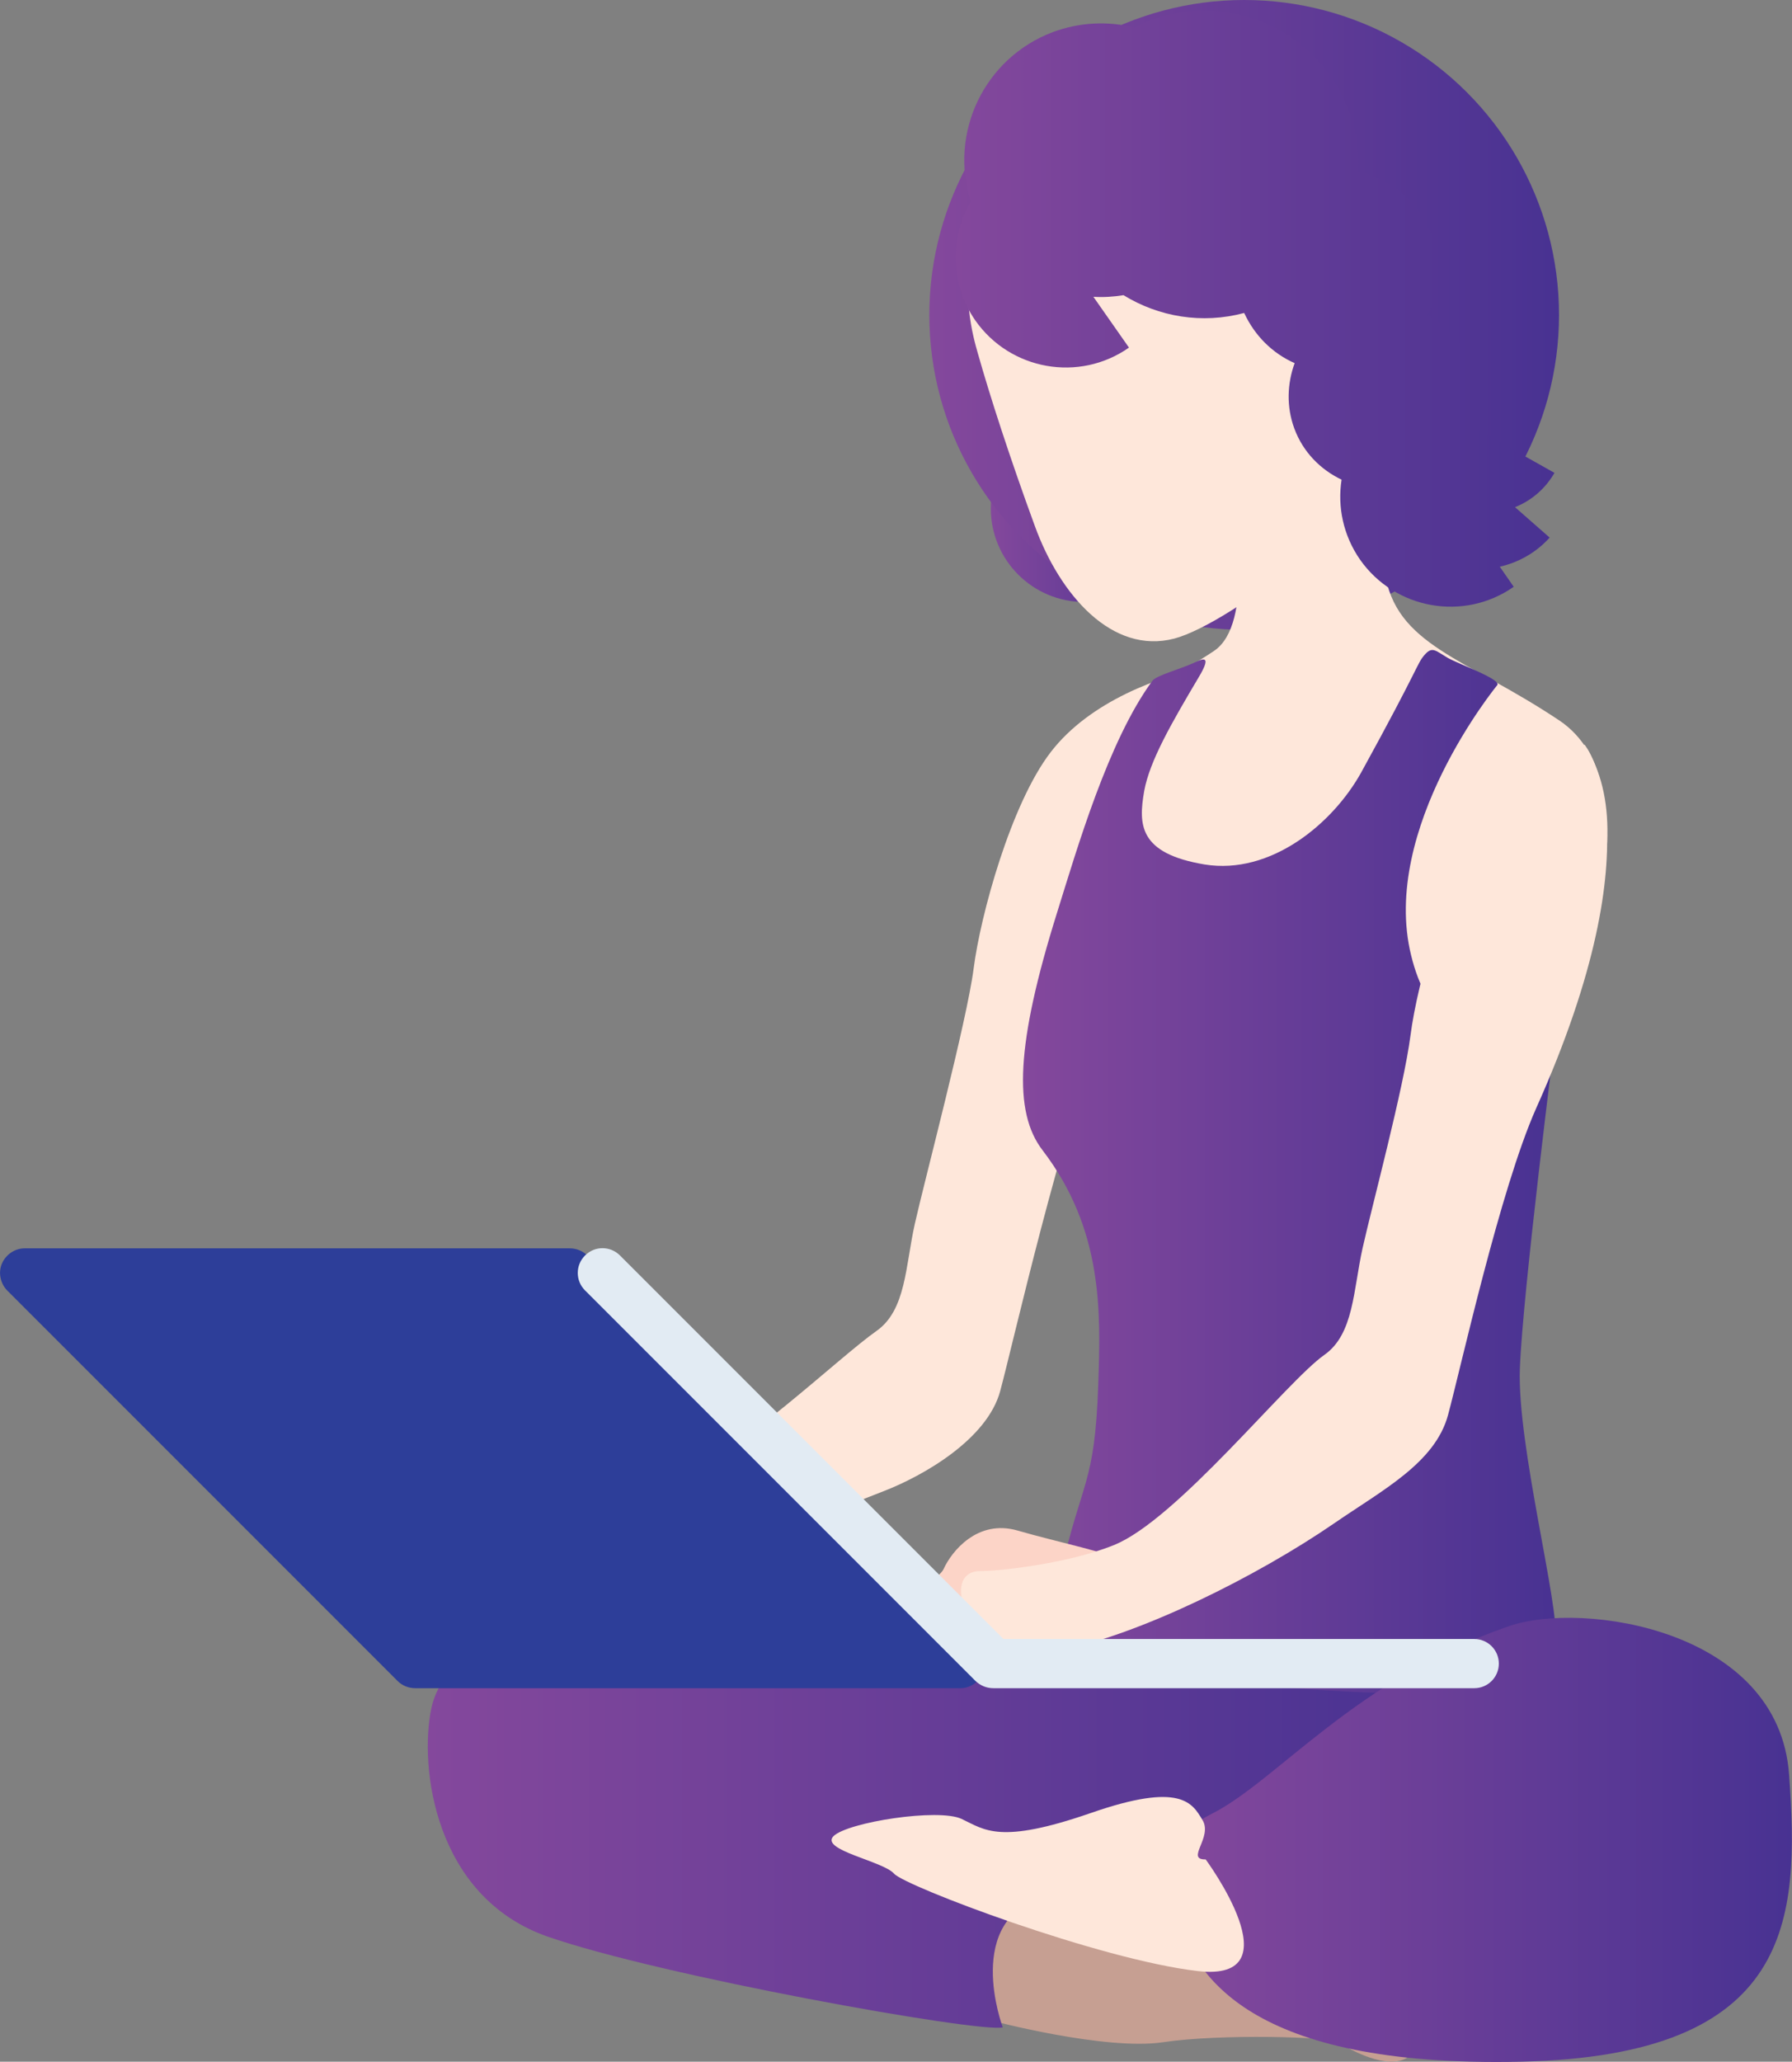 <?xml version="1.0" encoding="utf-8"?>
<!-- Generator: Adobe Illustrator 19.0.0, SVG Export Plug-In . SVG Version: 6.00 Build 0)  -->
<svg version="1.1" id="Layer_1" xmlns="http://www.w3.org/2000/svg" xmlns:xlink="http://www.w3.org/1999/xlink" x="0px" y="0px"
	 viewBox="0 0 553.8 637" style="enable-background:new 0 0 553.8 637;" xml:space="preserve">
<rect x="0" y="0" width="553.8" height="637" fill="#808080" stroke="none"/>
<style type="text/css">
	.st0{fill:url(#XMLID_359_);}
	.st1{fill:url(#XMLID_360_);}
	.st2{fill:#C69F92;}
	.st3{fill:url(#XMLID_361_);}
	.st4{fill:#FEE7DA;}
	.st5{fill:url(#XMLID_362_);}
	.st6{fill:#FCD4C7;}
	.st7{fill:url(#XMLID_363_);}
	.st8{fill:url(#XMLID_364_);}
	.st9{fill:#2D3E99;}
	.st10{fill:#E2EBF3;}
</style>
<linearGradient id="XMLID_359_" gradientUnits="userSpaceOnUse" x1="306.189" y1="157.134" x2="363.913" y2="157.134">
	<stop  offset="0" style="stop-color:#84489C"/>
	<stop  offset="1" style="stop-color:#483292"/>
</linearGradient>
<circle id="XMLID_312_" class="st0" cx="335.1" cy="157.1" r="28.9"/>
<linearGradient id="XMLID_360_" gradientUnits="userSpaceOnUse" x1="287.183" y1="97.278" x2="481.739" y2="97.278">
	<stop  offset="0" style="stop-color:#84489C"/>
	<stop  offset="1" style="stop-color:#483292"/>
</linearGradient>
<circle id="XMLID_311_" class="st1" cx="384.5" cy="97.3" r="97.3"/>
<path id="XMLID_305_" class="st2" d="M306.4,624.3c0,0,35,9.3,52.9,6.7c17.9-2.7,52.2-1.7,54.5,0c2.3,1.7,12.8,7.7,19.5,5.5
	c6.7-2.2,1.4-9.7-3.5-11.5c-4.9-1.8-50.8-18.8-57.5-27.2c-6.7-8.4-18.5-4.8-30.9-2.6c-12.5,2.2-37.6-10.4-37.6-10.4
	S286,614.7,306.4,624.3z"/>
<linearGradient id="XMLID_361_" gradientUnits="userSpaceOnUse" x1="132.239" y1="562.061" x2="445.895" y2="562.061">
	<stop  offset="0" style="stop-color:#84489C"/>
	<stop  offset="1" style="stop-color:#483292"/>
</linearGradient>
<path id="XMLID_303_" class="st3" d="M184.1,528.9c77.6-0.4,139.3,56.9,139.3,56.9c-26.2,6.9-13.5,40.6-13.5,40.6
	c-7.5,1.7-105.9-15.9-140.8-28.1c-34.9-12.3-39.6-52.4-35.8-70.5c3.9-18.1,25.4-22.3,41.7-27.1c16.3-4.8,80-3.5,97.3,0.9
	c17.3,4.4,73,7.8,87.6,0.2c0,0,42.7,11.8,78.1,7.1c35.4-4.7-53.7,79.5-148.6,78.1"/>
<path id="XMLID_302_" class="st4" d="M428.4,133.1c1.9,22.3-48,59.6-65.5,64.2c-19.1,5-35.3-13.3-43.1-34.8
	c-7.8-21.3-13.8-39.9-17.6-53.3c-2.7-9.5-17.3-58.4,53.5-79.8C437.5,4.7,426.5,111,428.4,133.1z"/>
<path id="XMLID_283_" class="st4" d="M381.2,158.3c0,0,6.5,34.4-6,42.8c-12.5,8.4-28.1,15.3-36.2,20c-8.4,4.8-23.3,38.3-13.8,64.4
	c9.5,26,89.2,64.9,129.4,45c40.2-20,56.5-88.4,27.3-107.9c-29.2-19.5-50.7-23.1-54-46.1c-3.3-23-7-53.8,2.8-70.2"/>
<path id="XMLID_281_" class="st4" d="M371.9,206.1c-13.1,2.9-34.9,10.3-47.2,26.3s-21.7,50.4-23.8,66.8c-2.1,16.3-15.3,66-18.2,79
	c-2.9,13-2.7,26.6-11.8,33c-11.7,8.2-42.2,37.7-61.6,45.6c-14.9,6-36.9,8.1-41,8c-5.9-0.1-7.6,4.9-5.1,11.6
	c2.4,6.7,4.5,17.8,29.1,13c24.8-4.8,53.5-18.1,80.6-28.6c12.7-4.9,32.2-16.2,36.2-31c4-14.8,19.4-83,30.7-107.9
	C351.2,296.8,371.9,206.1,371.9,206.1z"/>
<linearGradient id="XMLID_362_" gradientUnits="userSpaceOnUse" x1="316.175" y1="362.006" x2="480.784" y2="362.006">
	<stop  offset="0" style="stop-color:#84489C"/>
	<stop  offset="1" style="stop-color:#483292"/>
</linearGradient>
<path id="XMLID_247_" class="st5" d="M462.7,211.7c0,0-36.3,44.2-26.6,83.5c9.6,39.3,44.6,24.3,44.6,24.3s-10.1,79.6-11,103.3
	s12.3,73.5,11,83.9c-2.7,21.7-52.5,17-98.2,13.6c-45.5-3.5-61.4-4.3-54.8-33.8c6.6-29.5,10.6-27.3,11.7-58.6
	c0.8-22.7,1.5-48-17.2-72.5c-9.1-11.8-8.2-33,4.5-73.5c6.1-19.5,15.8-53,29.4-71.5c0.9-1.6,9-3.8,12.6-5.5c1.8-0.7,6.7-3.8,1.6,4.6
	c-8.3,14-15,25.6-16.7,34.9c-1.8,10.4-1.7,19.3,18.7,22.7c20.4,3.3,39.6-12.6,48.4-28.5c18.2-33.1,17.1-33.4,19.5-36.2
	c2.4-2.8,3.4-1.4,7.1,0.8C451,205.3,464.1,209.9,462.7,211.7z"/>
<path id="XMLID_245_" class="st6" d="M180.7,471c-8.8-7.2-19.8-14.6-37.3-18.7c-17.5-4.1-29.6-13-29-6.8c0.6,6.2,7.5,11.3,14.5,14
	c7,2.7,11.8,8,7.2,11.5c-4.6,3.5-12.6,5.5-16.6,2.2c-4-3.3-18.3-15.4-31-12.9c-12.7,2.5,26,20.9,29.1,26.5
	c3.1,5.6,12.9,15.9,27.6,12.7c14.6-3.3,33.9-8.7,38.4-8.5C188.1,491.1,188.7,477.6,180.7,471z"/>
<linearGradient id="XMLID_363_" gradientUnits="userSpaceOnUse" x1="360.472" y1="568.424" x2="553.771" y2="568.424">
	<stop  offset="0" style="stop-color:#84489C"/>
	<stop  offset="1" style="stop-color:#483292"/>
</linearGradient>
<path id="XMLID_219_" class="st7" d="M466.4,502.4c22.6-7.8,83.3,0.9,86.5,45.9c3.3,45,1.3,86.9-83.1,88.7
	c-84.4,1.8-100.4-27.1-106-44.5c-2.9-9.1-9.4-21.9,10.7-32.1C394.7,550.2,418.8,518.9,466.4,502.4z"/>
<path id="XMLID_217_" class="st4" d="M372.6,574.5c-6.4,0.1,2.3-6.8-1-12.2c-3.1-5.1-6.5-11.9-34.6-2.1c-28.1,9.7-32.6,5.2-39.8,1.8
	c-7.2-3.4-35.2,1-39.6,5.3c-4.3,4.3,15.3,7.7,18.7,11.6c3.4,3.9,63.5,26.6,93.9,30.1C400.7,612.5,372.6,574.5,372.6,574.5z"/>
<linearGradient id="XMLID_364_" gradientUnits="userSpaceOnUse" x1="295.418" y1="95.583" x2="480.376" y2="95.583">
	<stop  offset="0" style="stop-color:#84489C"/>
	<stop  offset="1" style="stop-color:#483292"/>
</linearGradient>
<path id="XMLID_216_" class="st8" d="M468.2,156.7c5-2,9.3-5.6,12.2-10.6l-26-14.6c2-6.1,2.2-12.8-0.3-19.2
	c-2.5-6.6-7.2-11.6-12.9-14.9c3.6-7.5,4.4-16.4,1.2-24.8c-3.9-10.3-12.6-17.3-22.6-19.6c0.3-6.2-0.7-12.6-3-18.9
	c-9.3-24.6-36.7-37-61.3-27.8c-1.7,0.6-3.3,1.4-4.9,2.2c-8.1-2-16.8-1.7-25.2,1.4c-21.2,8-32.2,31.1-25.4,52.4
	c-6.5,11.1-6.4,25.4,1.4,36.7c10.8,15.4,32.1,19.2,47.5,8.4l-11-15.7c3.1,0.2,6.2,0,9.3-0.5c10.9,6.7,24.3,9,37.3,5.5
	c3.3,7.1,8.8,12.5,15.6,15.5c-2.3,6.3-2.6,13.4-0.1,20.2c2.7,7.3,8.1,12.7,14.6,15.8c-1.3,8.4,0.5,17.2,5.7,24.7
	c10.8,15.4,32.1,19.2,47.5,8.4l-4.3-6.2c5.7-1.3,11.2-4.3,15.4-9L468.2,156.7z"/>
<path id="XMLID_215_" class="st6" d="M345,502.2c7.6-4.7,9.2-14.3,2-19.8c-3.3-2.5-20.1-5.9-32.5-9.5c-12.4-3.6-20.4,6.4-22.9,11.9
	c-2.5,5.5-32.9,18.1-23.8,25.6C281.8,522.1,307.6,525,345,502.2z"/>
<path id="XMLID_214_" class="st4" d="M489.7,230.1c-13.1,2.9-17.8,7.1-30,23c-12.2,15.9-21.7,50.4-23.8,66.8
	c-2.1,16.3-11.9,52.7-14.8,65.7c-2.9,13-2.7,26.6-11.8,33c-11.7,8.2-45.6,51-65.1,58.8c-14.9,6-36.9,8.1-41,8
	c-5.9-0.1-7.6,4.9-5.1,11.6c2.4,6.7,4.5,17.8,29.1,13c24.8-4.8,61.2-22.9,85.2-39.4c14.8-10.2,31.1-18.6,35.1-33.4
	s16.1-69.7,27.2-94.7C512.9,257.4,489.7,230.1,489.7,230.1z"/>
<path id="XMLID_213_" class="st9" d="M0.6,390.4c1.2-2.8,4-4.7,7-4.7h168.5c2,0,4,0.8,5.4,2.2l120.7,120.7c2.2,2.2,2.8,5.4,1.6,8.3
	c-1.2,2.8-4,4.7-7,4.7H128.3c-2,0-4-0.8-5.4-2.2L2.2,398.7C0.1,396.5-0.6,393.2,0.6,390.4z"/>
<path id="XMLID_212_" class="st10" d="M307,521.6h148.6c4.2,0,7.6-3.4,7.6-7.6s-3.4-7.6-7.6-7.6H310.1L191.6,387.9
	c-3-3-7.8-3-10.8,0c-3,3-3,7.8,0,10.8l120.7,120.7C303,520.8,304.9,521.6,307,521.6z"/>
</svg>

